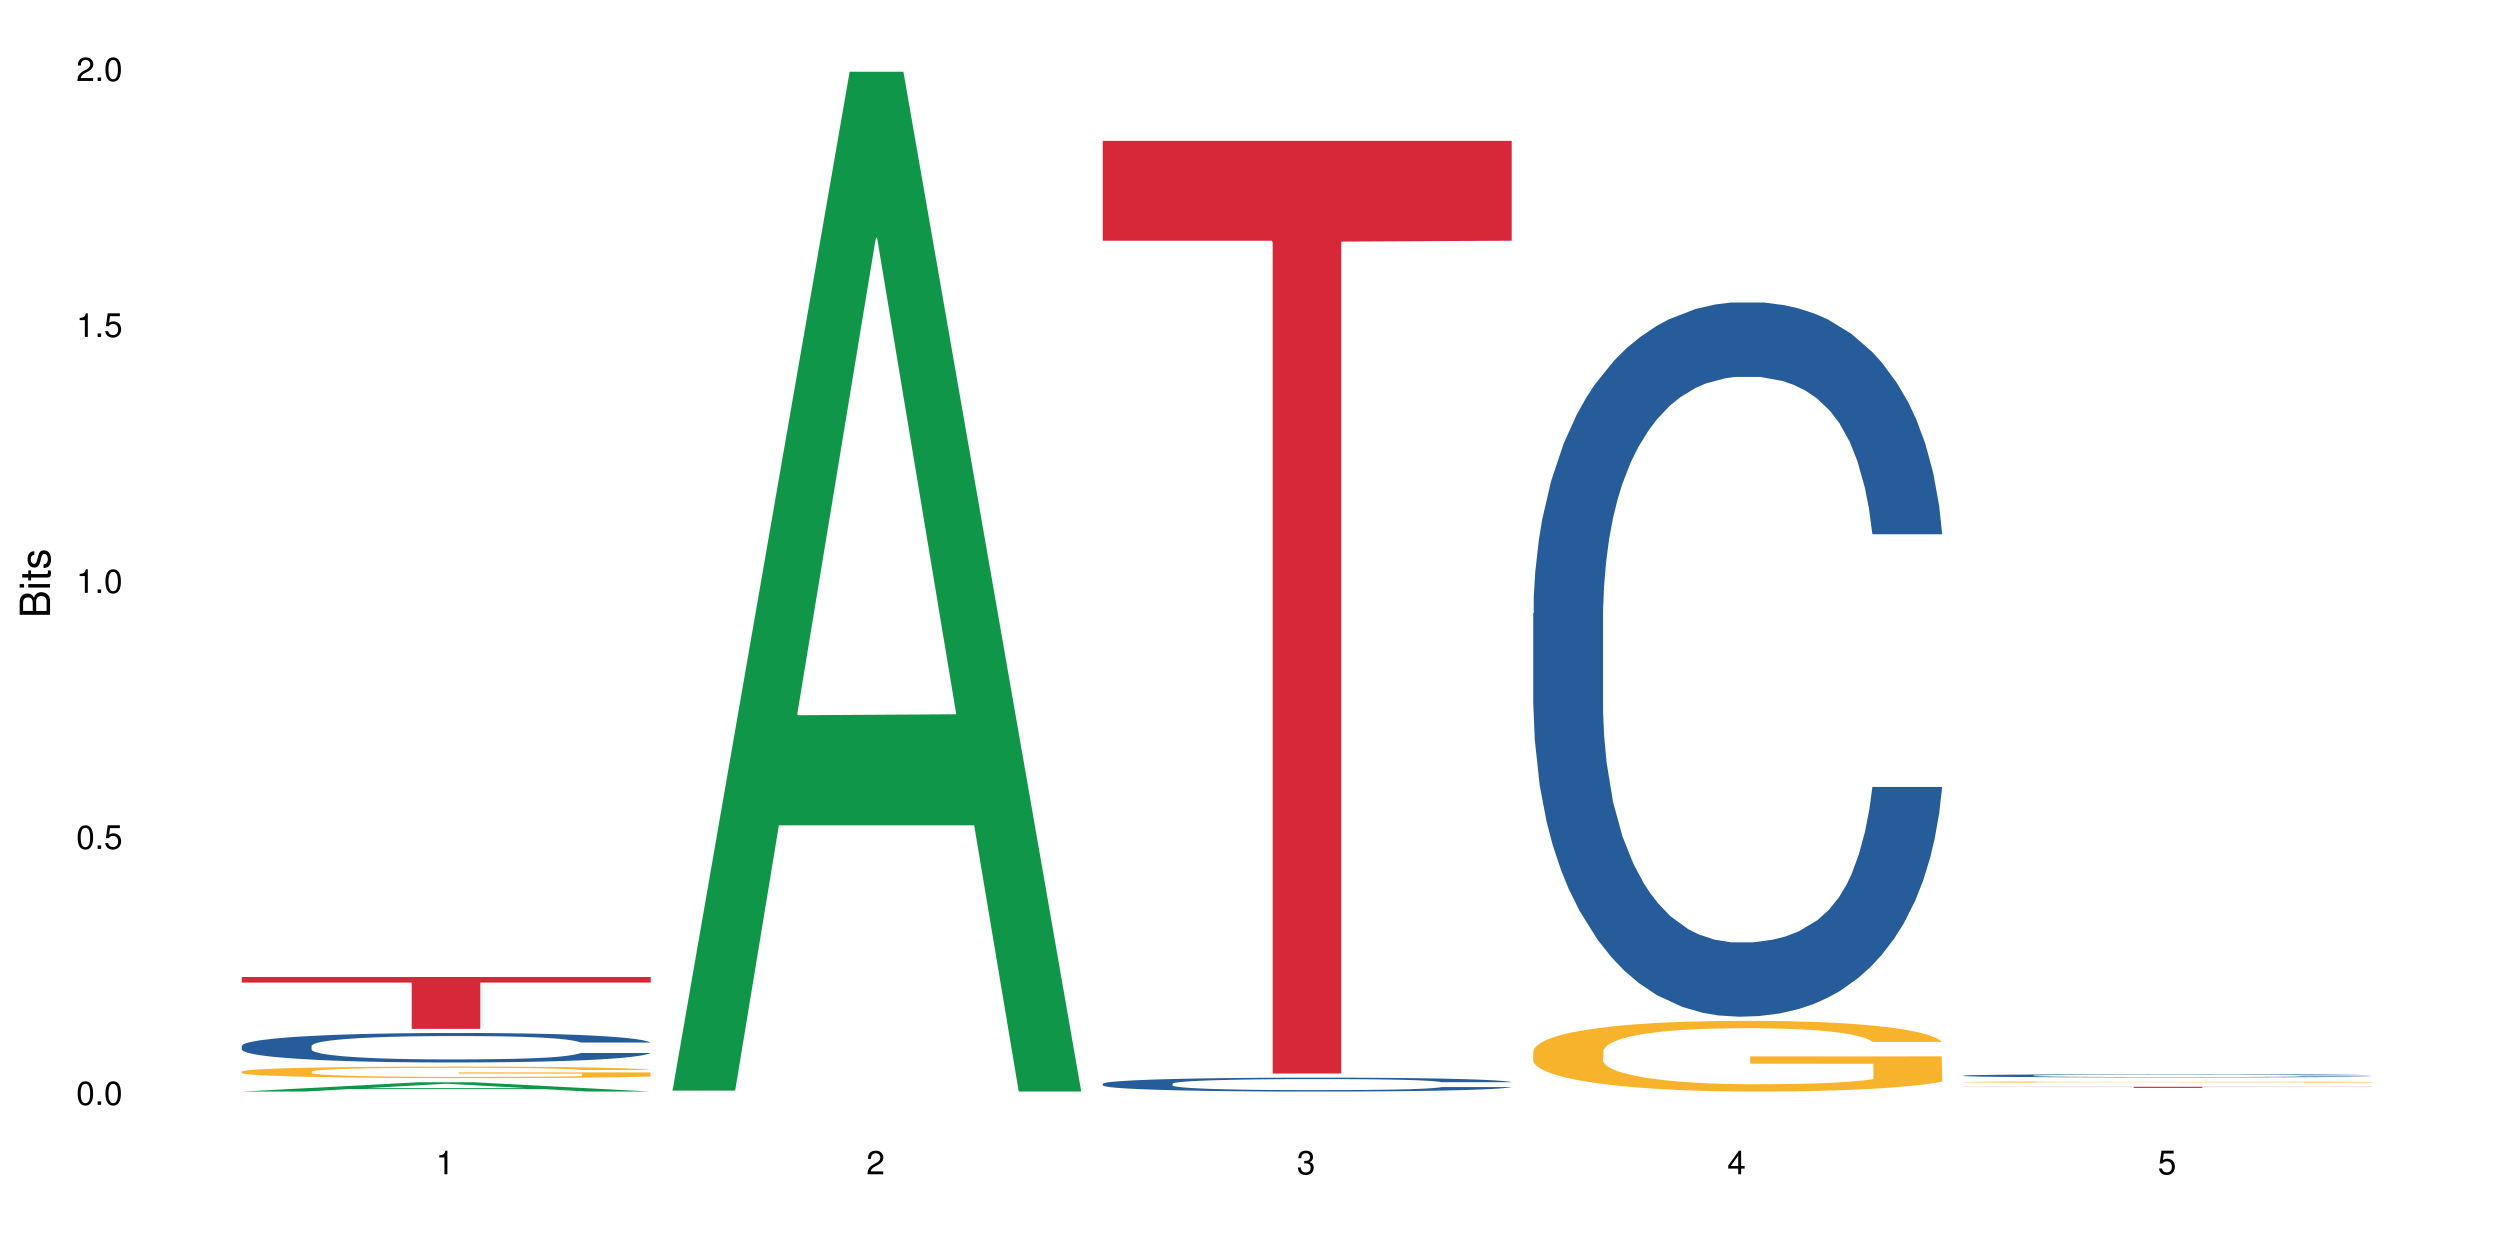 <?xml version="1.0" encoding="UTF-8"?>
<svg xmlns="http://www.w3.org/2000/svg" xmlns:xlink="http://www.w3.org/1999/xlink" width="720pt" height="360pt" viewBox="0 0 720 360" version="1.1">
<defs>
<g>
<symbol overflow="visible" id="glyph0-0">
<path style="stroke:none;" d=""/>
</symbol>
<symbol overflow="visible" id="glyph0-1">
<path style="stroke:none;" d="M 2.641 -6.797 C 2 -6.797 1.422 -6.531 1.078 -6.047 C 0.641 -5.453 0.406 -4.547 0.406 -3.297 C 0.406 -1 1.188 0.219 2.641 0.219 C 4.078 0.219 4.859 -1 4.859 -3.234 C 4.859 -4.562 4.656 -5.438 4.203 -6.047 C 3.844 -6.531 3.281 -6.797 2.641 -6.797 Z M 2.641 -6.047 C 3.547 -6.047 4 -5.125 4 -3.312 C 4 -1.375 3.562 -0.484 2.625 -0.484 C 1.734 -0.484 1.281 -1.422 1.281 -3.281 C 1.281 -5.141 1.734 -6.047 2.641 -6.047 Z M 2.641 -6.047 "/>
</symbol>
<symbol overflow="visible" id="glyph0-2">
<path style="stroke:none;" d="M 1.828 -1 L 0.828 -1 L 0.828 0 L 1.828 0 Z M 1.828 -1 "/>
</symbol>
<symbol overflow="visible" id="glyph0-3">
<path style="stroke:none;" d="M 4.562 -6.797 L 1.062 -6.797 L 0.547 -3.094 L 1.328 -3.094 C 1.719 -3.562 2.047 -3.734 2.578 -3.734 C 3.484 -3.734 4.062 -3.109 4.062 -2.094 C 4.062 -1.125 3.484 -0.531 2.578 -0.531 C 1.828 -0.531 1.375 -0.906 1.188 -1.672 L 0.328 -1.672 C 0.453 -1.109 0.547 -0.844 0.75 -0.594 C 1.125 -0.078 1.828 0.219 2.594 0.219 C 3.969 0.219 4.922 -0.781 4.922 -2.219 C 4.922 -3.562 4.031 -4.484 2.719 -4.484 C 2.25 -4.484 1.859 -4.359 1.469 -4.062 L 1.734 -5.969 L 4.562 -5.969 Z M 4.562 -6.797 "/>
</symbol>
<symbol overflow="visible" id="glyph0-4">
<path style="stroke:none;" d="M 2.484 -4.844 L 2.484 0 L 3.328 0 L 3.328 -6.797 L 2.766 -6.797 C 2.469 -5.75 2.281 -5.609 0.984 -5.453 L 0.984 -4.844 Z M 2.484 -4.844 "/>
</symbol>
<symbol overflow="visible" id="glyph0-5">
<path style="stroke:none;" d="M 4.859 -0.828 L 1.281 -0.828 C 1.359 -1.391 1.672 -1.75 2.5 -2.234 L 3.469 -2.75 C 4.406 -3.266 4.906 -3.969 4.906 -4.812 C 4.906 -5.375 4.672 -5.906 4.266 -6.266 C 3.859 -6.625 3.375 -6.797 2.719 -6.797 C 1.859 -6.797 1.219 -6.5 0.844 -5.922 C 0.609 -5.562 0.5 -5.125 0.484 -4.438 L 1.328 -4.438 C 1.359 -4.906 1.406 -5.188 1.531 -5.406 C 1.75 -5.812 2.188 -6.062 2.703 -6.062 C 3.469 -6.062 4.031 -5.516 4.031 -4.781 C 4.031 -4.25 3.719 -3.797 3.125 -3.438 L 2.234 -2.938 C 0.812 -2.141 0.406 -1.5 0.328 0 L 4.859 0 Z M 4.859 -0.828 "/>
</symbol>
<symbol overflow="visible" id="glyph0-6">
<path style="stroke:none;" d="M 2.125 -3.125 L 2.578 -3.125 C 3.516 -3.125 3.984 -2.703 3.984 -1.891 C 3.984 -1.031 3.469 -0.531 2.578 -0.531 C 1.656 -0.531 1.203 -0.984 1.156 -1.969 L 0.312 -1.969 C 0.344 -1.422 0.438 -1.078 0.609 -0.766 C 0.953 -0.109 1.625 0.219 2.547 0.219 C 3.953 0.219 4.859 -0.609 4.859 -1.906 C 4.859 -2.766 4.516 -3.25 3.703 -3.516 C 4.344 -3.766 4.656 -4.25 4.656 -4.938 C 4.656 -6.109 3.875 -6.797 2.578 -6.797 C 1.203 -6.797 0.484 -6.047 0.453 -4.609 L 1.297 -4.609 C 1.312 -5.016 1.344 -5.25 1.453 -5.453 C 1.641 -5.828 2.062 -6.062 2.594 -6.062 C 3.344 -6.062 3.797 -5.625 3.797 -4.906 C 3.797 -4.422 3.609 -4.141 3.25 -3.984 C 3.016 -3.891 2.719 -3.844 2.125 -3.844 Z M 2.125 -3.125 "/>
</symbol>
<symbol overflow="visible" id="glyph0-7">
<path style="stroke:none;" d="M 3.141 -1.625 L 3.141 0 L 3.984 0 L 3.984 -1.625 L 4.984 -1.625 L 4.984 -2.391 L 3.984 -2.391 L 3.984 -6.797 L 3.359 -6.797 L 0.266 -2.516 L 0.266 -1.625 Z M 3.141 -2.391 L 1 -2.391 L 3.141 -5.359 Z M 3.141 -2.391 "/>
</symbol>
<symbol overflow="visible" id="glyph1-0">
<path style="stroke:none;" d=""/>
</symbol>
<symbol overflow="visible" id="glyph1-1">
<path style="stroke:none;" d="M 0 -0.953 L 0 -4.891 C 0 -5.719 -0.234 -6.344 -0.734 -6.797 C -1.188 -7.234 -1.812 -7.469 -2.5 -7.469 C -3.547 -7.469 -4.188 -7 -4.625 -5.875 C -4.984 -6.672 -5.641 -7.094 -6.531 -7.094 C -7.156 -7.094 -7.734 -6.859 -8.141 -6.391 C -8.562 -5.938 -8.75 -5.344 -8.75 -4.5 L -8.75 -0.953 Z M -4.984 -2.062 L -7.766 -2.062 L -7.766 -4.219 C -7.766 -4.844 -7.688 -5.203 -7.453 -5.5 C -7.219 -5.812 -6.859 -5.969 -6.375 -5.969 C -5.906 -5.969 -5.531 -5.812 -5.297 -5.5 C -5.062 -5.203 -4.984 -4.844 -4.984 -4.219 Z M -0.984 -2.062 L -4 -2.062 L -4 -4.781 C -4 -5.328 -3.859 -5.688 -3.578 -5.953 C -3.297 -6.219 -2.922 -6.359 -2.484 -6.359 C -2.062 -6.359 -1.688 -6.219 -1.406 -5.953 C -1.109 -5.688 -0.984 -5.328 -0.984 -4.781 Z M -0.984 -2.062 "/>
</symbol>
<symbol overflow="visible" id="glyph1-2">
<path style="stroke:none;" d="M -6.281 -1.797 L -6.281 -0.797 L 0 -0.797 L 0 -1.797 Z M -8.75 -1.797 L -8.75 -0.797 L -7.484 -0.797 L -7.484 -1.797 Z M -8.75 -1.797 "/>
</symbol>
<symbol overflow="visible" id="glyph1-3">
<path style="stroke:none;" d="M -6.281 -3.047 L -6.281 -2.016 L -8.016 -2.016 L -8.016 -1.016 L -6.281 -1.016 L -6.281 -0.172 L -5.469 -0.172 L -5.469 -1.016 L -0.719 -1.016 C -0.078 -1.016 0.281 -1.453 0.281 -2.234 C 0.281 -2.469 0.25 -2.719 0.188 -3.047 L -0.641 -3.047 C -0.609 -2.922 -0.594 -2.766 -0.594 -2.562 C -0.594 -2.141 -0.719 -2.016 -1.156 -2.016 L -5.469 -2.016 L -5.469 -3.047 Z M -6.281 -3.047 "/>
</symbol>
<symbol overflow="visible" id="glyph1-4">
<path style="stroke:none;" d="M -4.531 -5.25 C -5.766 -5.25 -6.469 -4.422 -6.469 -2.969 C -6.469 -1.516 -5.719 -0.562 -4.547 -0.562 C -3.562 -0.562 -3.094 -1.062 -2.734 -2.562 L -2.516 -3.484 C -2.344 -4.188 -2.094 -4.469 -1.625 -4.469 C -1.047 -4.469 -0.641 -3.875 -0.641 -3 C -0.641 -2.453 -0.797 -2 -1.062 -1.75 C -1.25 -1.594 -1.422 -1.531 -1.875 -1.469 L -1.875 -0.406 C -0.422 -0.453 0.281 -1.266 0.281 -2.922 C 0.281 -4.5 -0.5 -5.516 -1.719 -5.516 C -2.656 -5.516 -3.172 -4.984 -3.469 -3.734 L -3.703 -2.766 C -3.891 -1.953 -4.156 -1.609 -4.594 -1.609 C -5.172 -1.609 -5.547 -2.125 -5.547 -2.938 C -5.547 -3.75 -5.203 -4.172 -4.531 -4.203 Z M -4.531 -5.25 "/>
</symbol>
</g>
</defs>
<g id="surface1755">
<rect x="0" y="0" width="720" height="360" style="fill:rgb(100%,100%,100%);fill-opacity:1;stroke:none;"/>
<path style=" stroke:none;fill-rule:nonzero;fill:rgb(6.275%,58.824%,28.235%);fill-opacity:1;" d="M 69.629 314.367 L 69.754 314.367 L 120.719 311.684 L 136.195 311.684 L 187.41 314.371 L 169.418 314.371 L 156.582 313.668 L 100.332 313.668 L 87.75 314.367 L 69.629 314.367 L 105.746 313.379 L 151.422 313.375 L 128.645 312.121 L 128.395 312.117 L 128.145 312.125 L 105.617 313.375 L 105.746 313.379 Z M 69.629 314.367 "/>
<path style=" stroke:none;fill-rule:nonzero;fill:rgb(14.51%,36.078%,60%);fill-opacity:1;" d="M 69.629 301.195 L 69.773 301.188 L 69.773 301 L 70.203 300.707 L 71.211 300.332 L 72.215 300.078 L 74.801 299.617 L 78.391 299.176 L 82.125 298.836 L 84.855 298.633 L 87.297 298.477 L 92.898 298.191 L 96.488 298.043 L 100.367 297.91 L 105.109 297.781 L 108.555 297.703 L 116.312 297.578 L 122.059 297.523 L 126.508 297.5 L 136.133 297.5 L 141.879 297.531 L 146.043 297.57 L 150.641 297.633 L 154.52 297.703 L 161.27 297.871 L 167.301 298.09 L 170.031 298.215 L 174.34 298.453 L 177.645 298.688 L 179.941 298.891 L 182.527 299.176 L 184.824 299.527 L 186.551 299.922 L 187.41 300.254 L 167.301 300.254 L 166.297 299.945 L 165.148 299.703 L 162.992 299.387 L 160.84 299.16 L 157.824 298.938 L 155.094 298.789 L 151.359 298.641 L 148.055 298.547 L 144.609 298.477 L 141.305 298.43 L 134.984 298.387 L 127.66 298.387 L 124.93 298.402 L 119.328 298.461 L 116.312 298.516 L 112.004 298.625 L 108.984 298.727 L 105.395 298.883 L 102.953 299.012 L 99.938 299.215 L 97.781 299.395 L 95.34 299.648 L 93.902 299.844 L 92.609 300.062 L 91.461 300.316 L 90.602 300.59 L 90.027 300.875 L 89.738 301.156 L 89.738 302.359 L 90.027 302.637 L 90.742 302.965 L 92.609 303.438 L 95.34 303.848 L 98.5 304.176 L 101.516 304.406 L 103.242 304.516 L 105.539 304.641 L 109.129 304.797 L 114.301 304.949 L 117.316 305.012 L 121.914 305.074 L 126.652 305.105 L 132.973 305.105 L 138.574 305.074 L 142.309 305.035 L 146.188 304.973 L 151.504 304.84 L 154.805 304.719 L 157.68 304.57 L 159.832 304.422 L 161.27 304.297 L 163.426 304.059 L 165.148 303.793 L 166.441 303.523 L 167.301 303.258 L 187.41 303.258 L 186.551 303.57 L 185.258 303.871 L 183.965 304.098 L 181.953 304.367 L 179.656 304.609 L 176.352 304.879 L 173.621 305.059 L 170.031 305.254 L 166.727 305.402 L 163.137 305.531 L 157.824 305.688 L 154.375 305.766 L 150.641 305.836 L 146.188 305.898 L 140.586 305.953 L 134.555 305.984 L 128.953 305.992 L 122.918 305.977 L 118.465 305.945 L 112.578 305.875 L 105.25 305.734 L 99.938 305.586 L 95.77 305.438 L 92.18 305.285 L 88.16 305.074 L 82.988 304.734 L 79.828 304.469 L 77.672 304.254 L 75.23 303.949 L 73.508 303.676 L 71.496 303.242 L 70.059 302.691 L 69.629 302.266 Z M 69.629 301.195 "/>
<path style=" stroke:none;fill-rule:nonzero;fill:rgb(96.863%,70.196%,16.863%);fill-opacity:1;" d="M 69.629 308.598 L 69.773 308.594 L 69.773 308.535 L 70.348 308.398 L 71.785 308.207 L 73.652 308.051 L 75.66 307.93 L 76.953 307.867 L 79.109 307.777 L 80.977 307.707 L 85.715 307.57 L 91.75 307.445 L 95.055 307.391 L 98.789 307.336 L 104.102 307.281 L 106.543 307.258 L 114.012 307.211 L 122.488 307.18 L 131.824 307.168 L 136.133 307.172 L 142.023 307.184 L 150.066 307.219 L 154.664 307.25 L 158.254 307.281 L 161.988 307.32 L 166.586 307.379 L 170.895 307.453 L 174.34 307.527 L 177.789 307.617 L 180.66 307.715 L 183.102 307.82 L 185.258 307.949 L 186.551 308.055 L 187.41 308.164 L 167.445 308.164 L 166.297 308.055 L 165.004 307.973 L 162.852 307.871 L 160.695 307.801 L 158.539 307.742 L 154.52 307.664 L 151.07 307.613 L 146.762 307.57 L 142.598 307.543 L 137.855 307.527 L 134.984 307.52 L 127.371 307.52 L 120.477 307.543 L 116.453 307.566 L 113.582 307.59 L 109.559 307.637 L 107.117 307.672 L 105.684 307.695 L 101.375 307.789 L 98.5 307.875 L 96.922 307.934 L 94.91 308.023 L 93.473 308.105 L 91.895 308.23 L 91.031 308.32 L 89.883 308.527 L 89.738 309.074 L 90.168 309.191 L 91.031 309.316 L 92.18 309.426 L 93.902 309.539 L 95.629 309.629 L 98.645 309.746 L 101.23 309.828 L 103.242 309.879 L 107.117 309.961 L 108.699 309.988 L 112.434 310.043 L 116.312 310.086 L 121.051 310.121 L 124.641 310.141 L 130.387 310.156 L 137.715 310.156 L 146.332 310.137 L 151.789 310.113 L 155.523 310.09 L 157.965 310.066 L 160.984 310.035 L 163.137 310.004 L 165.148 309.969 L 167.59 309.918 L 167.59 309.191 L 132.113 309.188 L 132.113 308.848 L 187.27 308.844 L 187.41 310.035 L 184.395 310.117 L 180.66 310.195 L 177.07 310.258 L 173.336 310.309 L 168.02 310.367 L 163.711 310.402 L 157.105 310.445 L 151.07 310.473 L 144.75 310.492 L 139.148 310.5 L 132.543 310.504 L 126.652 310.496 L 120.332 310.477 L 115.305 310.453 L 110.711 310.422 L 106.113 310.383 L 100.367 310.32 L 96.633 310.27 L 92.754 310.203 L 88.875 310.129 L 85.43 310.047 L 83.133 309.98 L 80.832 309.91 L 78.391 309.816 L 76.094 309.715 L 74.371 309.621 L 72.789 309.512 L 71.641 309.414 L 70.492 309.277 L 69.918 309.168 L 69.629 309.07 Z M 69.629 308.598 "/>
<path style=" stroke:none;fill-rule:nonzero;fill:rgb(83.922%,15.686%,22.353%);fill-opacity:1;" d="M 69.629 281.383 L 187.41 281.383 L 187.41 282.984 L 138.324 282.996 L 138.324 296.32 L 118.574 296.32 L 118.574 283.012 L 118.289 282.984 L 69.629 282.984 Z M 69.629 281.383 "/>
<path style=" stroke:none;fill-rule:nonzero;fill:rgb(6.275%,58.824%,28.235%);fill-opacity:1;" d="M 193.609 314.094 L 193.738 313.82 L 244.699 20.664 L 260.18 20.664 L 311.395 314.371 L 293.398 314.371 L 280.562 237.703 L 224.316 237.703 L 211.73 314.094 L 193.609 314.094 L 229.727 205.988 L 275.402 205.711 L 252.629 68.648 L 252.375 68.375 L 252.125 69.199 L 229.602 205.711 L 229.727 205.988 Z M 193.609 314.094 "/>
<path style=" stroke:none;fill-rule:nonzero;fill:rgb(14.51%,36.078%,60%);fill-opacity:1;" d="M 317.594 312.105 L 317.734 312.102 L 317.734 312.016 L 318.168 311.875 L 319.172 311.699 L 320.176 311.578 L 322.762 311.363 L 326.355 311.152 L 330.09 310.992 L 332.816 310.898 L 335.258 310.824 L 340.859 310.688 L 344.453 310.617 L 348.332 310.555 L 353.07 310.492 L 356.52 310.457 L 364.273 310.398 L 370.02 310.371 L 374.473 310.363 L 384.098 310.363 L 389.84 310.375 L 394.008 310.395 L 398.602 310.426 L 402.48 310.457 L 409.23 310.539 L 415.266 310.641 L 417.996 310.699 L 422.305 310.812 L 425.605 310.922 L 427.906 311.02 L 430.492 311.152 L 432.789 311.316 L 434.512 311.504 L 435.375 311.664 L 415.266 311.664 L 414.258 311.516 L 413.109 311.402 L 410.957 311.254 L 408.801 311.145 L 405.785 311.039 L 403.055 310.969 L 399.32 310.902 L 396.02 310.855 L 392.57 310.824 L 389.266 310.801 L 382.945 310.781 L 375.621 310.781 L 372.891 310.785 L 367.289 310.816 L 364.273 310.844 L 359.965 310.895 L 356.949 310.941 L 353.359 311.016 L 350.914 311.078 L 347.898 311.172 L 345.746 311.258 L 343.305 311.379 L 341.867 311.469 L 340.574 311.57 L 339.426 311.691 L 338.562 311.82 L 337.988 311.957 L 337.703 312.086 L 337.703 312.656 L 337.988 312.789 L 338.707 312.941 L 340.574 313.164 L 343.305 313.359 L 346.465 313.512 L 349.48 313.625 L 351.203 313.676 L 353.5 313.734 L 357.094 313.805 L 362.262 313.879 L 365.281 313.91 L 369.875 313.938 L 374.617 313.953 L 380.938 313.953 L 386.539 313.938 L 390.273 313.922 L 394.152 313.891 L 399.465 313.828 L 402.77 313.77 L 405.641 313.699 L 407.797 313.629 L 409.23 313.57 L 411.387 313.457 L 413.109 313.332 L 414.402 313.207 L 415.266 313.082 L 435.375 313.082 L 434.512 313.227 L 433.219 313.371 L 431.926 313.477 L 429.918 313.605 L 427.617 313.719 L 424.312 313.848 L 421.586 313.93 L 417.996 314.023 L 414.691 314.094 L 411.102 314.156 L 405.785 314.227 L 402.336 314.266 L 398.602 314.297 L 394.152 314.328 L 388.547 314.352 L 382.516 314.367 L 376.914 314.371 L 370.883 314.363 L 366.43 314.348 L 360.539 314.316 L 353.215 314.25 L 347.898 314.18 L 343.734 314.109 L 340.145 314.039 L 336.121 313.938 L 330.949 313.777 L 327.789 313.652 L 325.637 313.551 L 323.195 313.406 L 321.469 313.277 L 319.461 313.074 L 318.023 312.812 L 317.594 312.613 Z M 317.594 312.105 "/>
<path style=" stroke:none;fill-rule:nonzero;fill:rgb(83.922%,15.686%,22.353%);fill-opacity:1;" d="M 317.594 40.574 L 435.375 40.574 L 435.375 69.324 L 386.285 69.578 L 386.285 309.184 L 366.535 309.184 L 366.535 69.832 L 366.25 69.324 L 317.594 69.324 Z M 317.594 40.574 "/>
<path style=" stroke:none;fill-rule:nonzero;fill:rgb(14.51%,36.078%,60%);fill-opacity:1;" d="M 441.574 176.625 L 441.719 176.438 L 441.719 171.926 L 442.148 164.781 L 443.152 155.758 L 444.16 149.551 L 446.746 138.457 L 450.336 127.742 L 454.07 119.469 L 456.801 114.578 L 459.242 110.82 L 464.844 103.863 L 468.434 100.289 L 472.312 97.094 L 477.051 93.898 L 480.5 92.02 L 488.254 89.008 L 494 87.691 L 498.453 87.129 L 508.078 87.129 L 513.824 87.883 L 517.988 88.82 L 522.586 90.324 L 526.461 92.02 L 533.215 96.152 L 539.246 101.418 L 541.977 104.426 L 546.285 110.254 L 549.59 115.895 L 551.887 120.785 L 554.473 127.742 L 556.77 136.203 L 558.492 145.793 L 559.355 153.875 L 539.246 153.875 L 538.242 146.355 L 537.094 140.527 L 534.938 132.816 L 532.781 127.367 L 529.766 121.914 L 527.039 118.34 L 523.305 114.77 L 520 112.512 L 516.551 110.82 L 513.25 109.691 L 506.93 108.562 L 499.602 108.562 L 496.875 108.938 L 491.273 110.445 L 488.254 111.758 L 483.945 114.391 L 480.93 116.836 L 477.34 120.598 L 474.898 123.793 L 471.879 128.68 L 469.727 133.004 L 467.285 139.211 L 465.848 143.91 L 464.555 149.176 L 463.406 155.379 L 462.543 161.961 L 461.969 168.918 L 461.684 175.688 L 461.684 204.828 L 461.969 211.598 L 462.688 219.496 L 464.555 230.965 L 467.285 240.93 L 470.445 248.824 L 473.461 254.465 L 475.184 257.098 L 477.484 260.105 L 481.074 263.867 L 486.246 267.629 L 489.262 269.133 L 493.855 270.637 L 498.598 271.387 L 504.918 271.387 L 510.52 270.637 L 514.254 269.695 L 518.133 268.191 L 523.445 264.996 L 526.75 261.988 L 529.621 258.414 L 531.777 254.84 L 533.215 251.832 L 535.367 246.004 L 537.094 239.613 L 538.383 233.031 L 539.246 226.641 L 559.355 226.641 L 558.492 234.16 L 557.199 241.492 L 555.91 246.945 L 553.898 253.527 L 551.598 259.355 L 548.297 265.934 L 545.566 270.258 L 541.977 274.961 L 538.672 278.531 L 535.082 281.727 L 529.766 285.488 L 526.32 287.367 L 522.586 289.062 L 518.133 290.566 L 512.531 291.883 L 506.496 292.633 L 500.895 292.82 L 494.863 292.445 L 490.41 291.695 L 484.52 290 L 477.195 286.617 L 471.879 283.043 L 467.715 279.473 L 464.125 275.711 L 460.102 270.637 L 454.93 262.363 L 451.773 255.969 L 449.617 250.707 L 447.176 243.371 L 445.453 236.793 L 443.441 226.262 L 442.004 212.914 L 441.574 202.574 Z M 441.574 176.625 "/>
<path style=" stroke:none;fill-rule:nonzero;fill:rgb(96.863%,70.196%,16.863%);fill-opacity:1;" d="M 441.574 302.727 L 441.719 302.707 L 441.719 302.336 L 442.293 301.496 L 443.727 300.344 L 445.594 299.395 L 447.605 298.652 L 448.898 298.262 L 451.055 297.703 L 452.922 297.293 L 457.66 296.457 L 463.695 295.676 L 466.996 295.34 L 470.73 295.023 L 476.047 294.672 L 478.488 294.539 L 485.957 294.242 L 494.434 294.059 L 503.77 294 L 508.078 294.02 L 513.965 294.094 L 522.012 294.297 L 526.605 294.484 L 530.199 294.672 L 533.934 294.914 L 538.527 295.285 L 542.836 295.73 L 546.285 296.176 L 549.73 296.734 L 552.605 297.332 L 555.047 297.98 L 557.199 298.762 L 558.492 299.414 L 559.355 300.066 L 539.391 300.066 L 538.242 299.414 L 536.949 298.91 L 534.793 298.297 L 532.641 297.852 L 530.484 297.5 L 526.461 297.016 L 523.016 296.719 L 518.707 296.457 L 514.539 296.289 L 509.801 296.176 L 506.93 296.141 L 499.316 296.141 L 492.422 296.27 L 488.398 296.418 L 485.527 296.566 L 481.504 296.848 L 479.062 297.07 L 477.625 297.219 L 473.316 297.797 L 470.445 298.316 L 468.863 298.672 L 466.852 299.227 L 465.418 299.73 L 463.836 300.477 L 462.977 301.031 L 461.828 302.297 L 461.684 305.645 L 462.113 306.352 L 462.977 307.117 L 464.125 307.785 L 465.848 308.492 L 467.57 309.031 L 470.59 309.758 L 473.172 310.242 L 475.184 310.559 L 479.062 311.059 L 480.645 311.227 L 484.379 311.562 L 488.254 311.82 L 492.996 312.047 L 496.586 312.156 L 502.332 312.25 L 509.656 312.25 L 518.277 312.137 L 523.734 311.988 L 527.469 311.84 L 529.91 311.711 L 532.926 311.508 L 535.082 311.32 L 537.094 311.117 L 539.535 310.801 L 539.535 306.352 L 504.055 306.336 L 504.055 304.25 L 559.211 304.23 L 559.355 311.508 L 556.34 312.008 L 552.605 312.492 L 549.016 312.863 L 545.277 313.18 L 539.965 313.535 L 535.656 313.758 L 529.047 314.016 L 523.016 314.184 L 516.695 314.297 L 511.094 314.352 L 504.488 314.371 L 498.598 314.332 L 492.277 314.223 L 487.25 314.074 L 482.652 313.887 L 478.059 313.645 L 472.312 313.254 L 468.578 312.938 L 464.699 312.547 L 460.82 312.082 L 457.375 311.582 L 455.074 311.191 L 452.777 310.742 L 450.336 310.184 L 448.035 309.551 L 446.312 308.977 L 444.734 308.324 L 443.586 307.711 L 442.434 306.875 L 441.859 306.203 L 441.574 305.629 Z M 441.574 302.727 "/>
<path style=" stroke:none;fill-rule:nonzero;fill:rgb(14.51%,36.078%,60%);fill-opacity:1;" d="M 565.555 309.773 L 565.699 309.773 L 565.699 309.754 L 566.129 309.723 L 567.133 309.68 L 568.141 309.652 L 570.727 309.605 L 574.316 309.555 L 578.051 309.52 L 580.781 309.496 L 583.223 309.48 L 588.824 309.449 L 592.414 309.434 L 596.293 309.418 L 601.031 309.406 L 604.48 309.398 L 612.238 309.383 L 617.98 309.379 L 622.434 309.375 L 632.059 309.375 L 637.805 309.379 L 641.969 309.383 L 646.566 309.391 L 650.445 309.398 L 657.195 309.414 L 663.227 309.438 L 665.957 309.453 L 670.266 309.477 L 673.57 309.504 L 675.867 309.527 L 678.453 309.555 L 680.75 309.594 L 682.477 309.637 L 683.336 309.672 L 663.227 309.672 L 662.223 309.641 L 661.074 309.613 L 658.918 309.578 L 656.766 309.555 L 653.746 309.531 L 651.02 309.516 L 647.285 309.5 L 643.98 309.488 L 640.535 309.48 L 637.23 309.477 L 630.91 309.473 L 620.855 309.473 L 615.254 309.48 L 612.238 309.484 L 607.926 309.496 L 604.91 309.508 L 601.32 309.523 L 598.879 309.539 L 595.863 309.562 L 593.707 309.578 L 591.266 309.609 L 589.828 309.629 L 588.535 309.652 L 587.387 309.68 L 586.527 309.711 L 585.953 309.738 L 585.664 309.77 L 585.664 309.898 L 585.953 309.93 L 586.668 309.965 L 588.535 310.016 L 591.266 310.062 L 594.426 310.098 L 597.441 310.121 L 599.164 310.133 L 601.465 310.148 L 605.055 310.164 L 610.227 310.18 L 613.242 310.188 L 617.84 310.195 L 622.578 310.199 L 628.898 310.199 L 634.5 310.195 L 638.234 310.191 L 642.113 310.184 L 647.43 310.168 L 650.73 310.156 L 653.605 310.141 L 655.758 310.125 L 659.352 310.086 L 661.074 310.055 L 662.367 310.027 L 663.227 309.996 L 683.336 309.996 L 682.477 310.031 L 681.184 310.062 L 679.891 310.09 L 677.879 310.117 L 675.582 310.145 L 672.277 310.172 L 669.547 310.191 L 665.957 310.215 L 662.652 310.23 L 659.062 310.242 L 653.746 310.262 L 650.301 310.27 L 646.566 310.277 L 642.113 310.281 L 636.512 310.289 L 630.48 310.293 L 618.844 310.293 L 614.391 310.289 L 608.504 310.281 L 601.176 310.266 L 595.863 310.25 L 591.695 310.234 L 588.105 310.215 L 584.082 310.195 L 578.914 310.156 L 575.754 310.129 L 573.598 310.105 L 571.156 310.074 L 569.434 310.043 L 567.422 309.996 L 565.984 309.938 L 565.555 309.891 Z M 565.555 309.773 "/>
<path style=" stroke:none;fill-rule:nonzero;fill:rgb(96.863%,70.196%,16.863%);fill-opacity:1;" d="M 565.555 311.617 L 565.699 311.617 L 565.699 311.609 L 566.273 311.598 L 567.711 311.578 L 569.578 311.562 L 571.586 311.551 L 572.879 311.543 L 575.035 311.535 L 576.902 311.527 L 581.641 311.512 L 587.676 311.5 L 590.977 311.496 L 594.715 311.488 L 600.027 311.484 L 602.469 311.48 L 609.938 311.477 L 618.414 311.473 L 637.949 311.473 L 645.992 311.477 L 650.586 311.48 L 654.18 311.484 L 657.914 311.488 L 662.508 311.492 L 666.82 311.5 L 670.266 311.508 L 673.715 311.516 L 676.586 311.527 L 679.027 311.539 L 681.184 311.551 L 682.477 311.562 L 683.336 311.57 L 663.371 311.57 L 662.223 311.562 L 660.93 311.555 L 658.773 311.543 L 656.621 311.535 L 654.465 311.531 L 650.445 311.523 L 646.996 311.516 L 642.688 311.512 L 638.523 311.512 L 633.781 311.508 L 623.297 311.508 L 616.402 311.512 L 612.379 311.512 L 609.508 311.516 L 605.484 311.52 L 603.043 311.523 L 601.609 311.523 L 597.297 311.535 L 594.426 311.543 L 592.848 311.551 L 590.836 311.559 L 589.398 311.566 L 587.82 311.578 L 586.957 311.59 L 585.809 311.609 L 585.664 311.664 L 586.094 311.676 L 586.957 311.688 L 588.105 311.699 L 589.828 311.711 L 591.555 311.719 L 594.57 311.73 L 597.156 311.738 L 599.164 311.746 L 603.043 311.754 L 604.625 311.754 L 608.359 311.762 L 612.238 311.766 L 616.977 311.77 L 620.566 311.77 L 626.312 311.773 L 633.637 311.773 L 642.258 311.77 L 647.715 311.77 L 651.449 311.766 L 653.891 311.766 L 656.906 311.762 L 659.062 311.758 L 661.074 311.754 L 663.516 311.75 L 663.516 311.676 L 628.035 311.676 L 628.035 311.641 L 683.195 311.641 L 683.336 311.762 L 680.32 311.77 L 676.586 311.777 L 672.996 311.781 L 669.262 311.789 L 663.945 311.793 L 659.637 311.797 L 653.031 311.801 L 646.996 311.805 L 640.676 311.805 L 635.074 311.809 L 622.578 311.809 L 616.258 311.805 L 611.23 311.801 L 606.637 311.801 L 602.039 311.797 L 596.293 311.789 L 592.559 311.785 L 584.801 311.77 L 581.355 311.762 L 579.055 311.754 L 576.758 311.746 L 574.316 311.738 L 572.02 311.727 L 570.293 311.719 L 568.715 311.707 L 567.566 311.699 L 566.418 311.684 L 565.844 311.672 L 565.555 311.664 Z M 565.555 311.617 "/>
<path style=" stroke:none;fill-rule:nonzero;fill:rgb(83.922%,15.686%,22.353%);fill-opacity:1;" d="M 565.555 312.988 L 683.336 312.988 L 683.336 313.023 L 634.25 313.023 L 634.25 313.32 L 614.5 313.32 L 614.5 313.023 L 565.555 313.023 Z M 565.555 312.988 "/>
<g style="fill:rgb(0%,0%,0%);fill-opacity:1;">
  <use xlink:href="#glyph0-1" x="21.957" y="318.198"/>
  <use xlink:href="#glyph0-2" x="27.291" y="318.198"/>
  <use xlink:href="#glyph0-1" x="29.958" y="318.198"/>
</g>
<g style="fill:rgb(0%,0%,0%);fill-opacity:1;">
  <use xlink:href="#glyph0-1" x="21.957" y="244.476"/>
  <use xlink:href="#glyph0-2" x="27.291" y="244.476"/>
  <use xlink:href="#glyph0-3" x="29.958" y="244.476"/>
</g>
<g style="fill:rgb(0%,0%,0%);fill-opacity:1;">
  <use xlink:href="#glyph0-4" x="21.957" y="170.753"/>
  <use xlink:href="#glyph0-2" x="27.291" y="170.753"/>
  <use xlink:href="#glyph0-1" x="29.958" y="170.753"/>
</g>
<g style="fill:rgb(0%,0%,0%);fill-opacity:1;">
  <use xlink:href="#glyph0-4" x="21.957" y="97.034"/>
  <use xlink:href="#glyph0-2" x="27.291" y="97.034"/>
  <use xlink:href="#glyph0-3" x="29.958" y="97.034"/>
</g>
<g style="fill:rgb(0%,0%,0%);fill-opacity:1;">
  <use xlink:href="#glyph0-5" x="21.957" y="23.312"/>
  <use xlink:href="#glyph0-2" x="27.291" y="23.312"/>
  <use xlink:href="#glyph0-1" x="29.958" y="23.312"/>
</g>
<g style="fill:rgb(0%,0%,0%);fill-opacity:1;">
  <use xlink:href="#glyph0-4" x="125.52" y="338.19"/>
</g>
<g style="fill:rgb(0%,0%,0%);fill-opacity:1;">
  <use xlink:href="#glyph0-5" x="249.5" y="338.19"/>
</g>
<g style="fill:rgb(0%,0%,0%);fill-opacity:1;">
  <use xlink:href="#glyph0-6" x="373.484" y="338.19"/>
</g>
<g style="fill:rgb(0%,0%,0%);fill-opacity:1;">
  <use xlink:href="#glyph0-7" x="497.465" y="338.19"/>
</g>
<g style="fill:rgb(0%,0%,0%);fill-opacity:1;">
  <use xlink:href="#glyph0-3" x="621.445" y="338.19"/>
</g>
<g style="fill:rgb(0%,0%,0%);fill-opacity:1;">
  <use xlink:href="#glyph1-1" x="14.412" y="178.016"/>
  <use xlink:href="#glyph1-2" x="14.412" y="170.012"/>
  <use xlink:href="#glyph1-3" x="14.412" y="167.348"/>
  <use xlink:href="#glyph1-4" x="14.412" y="164.012"/>
</g>
</g>
</svg>
